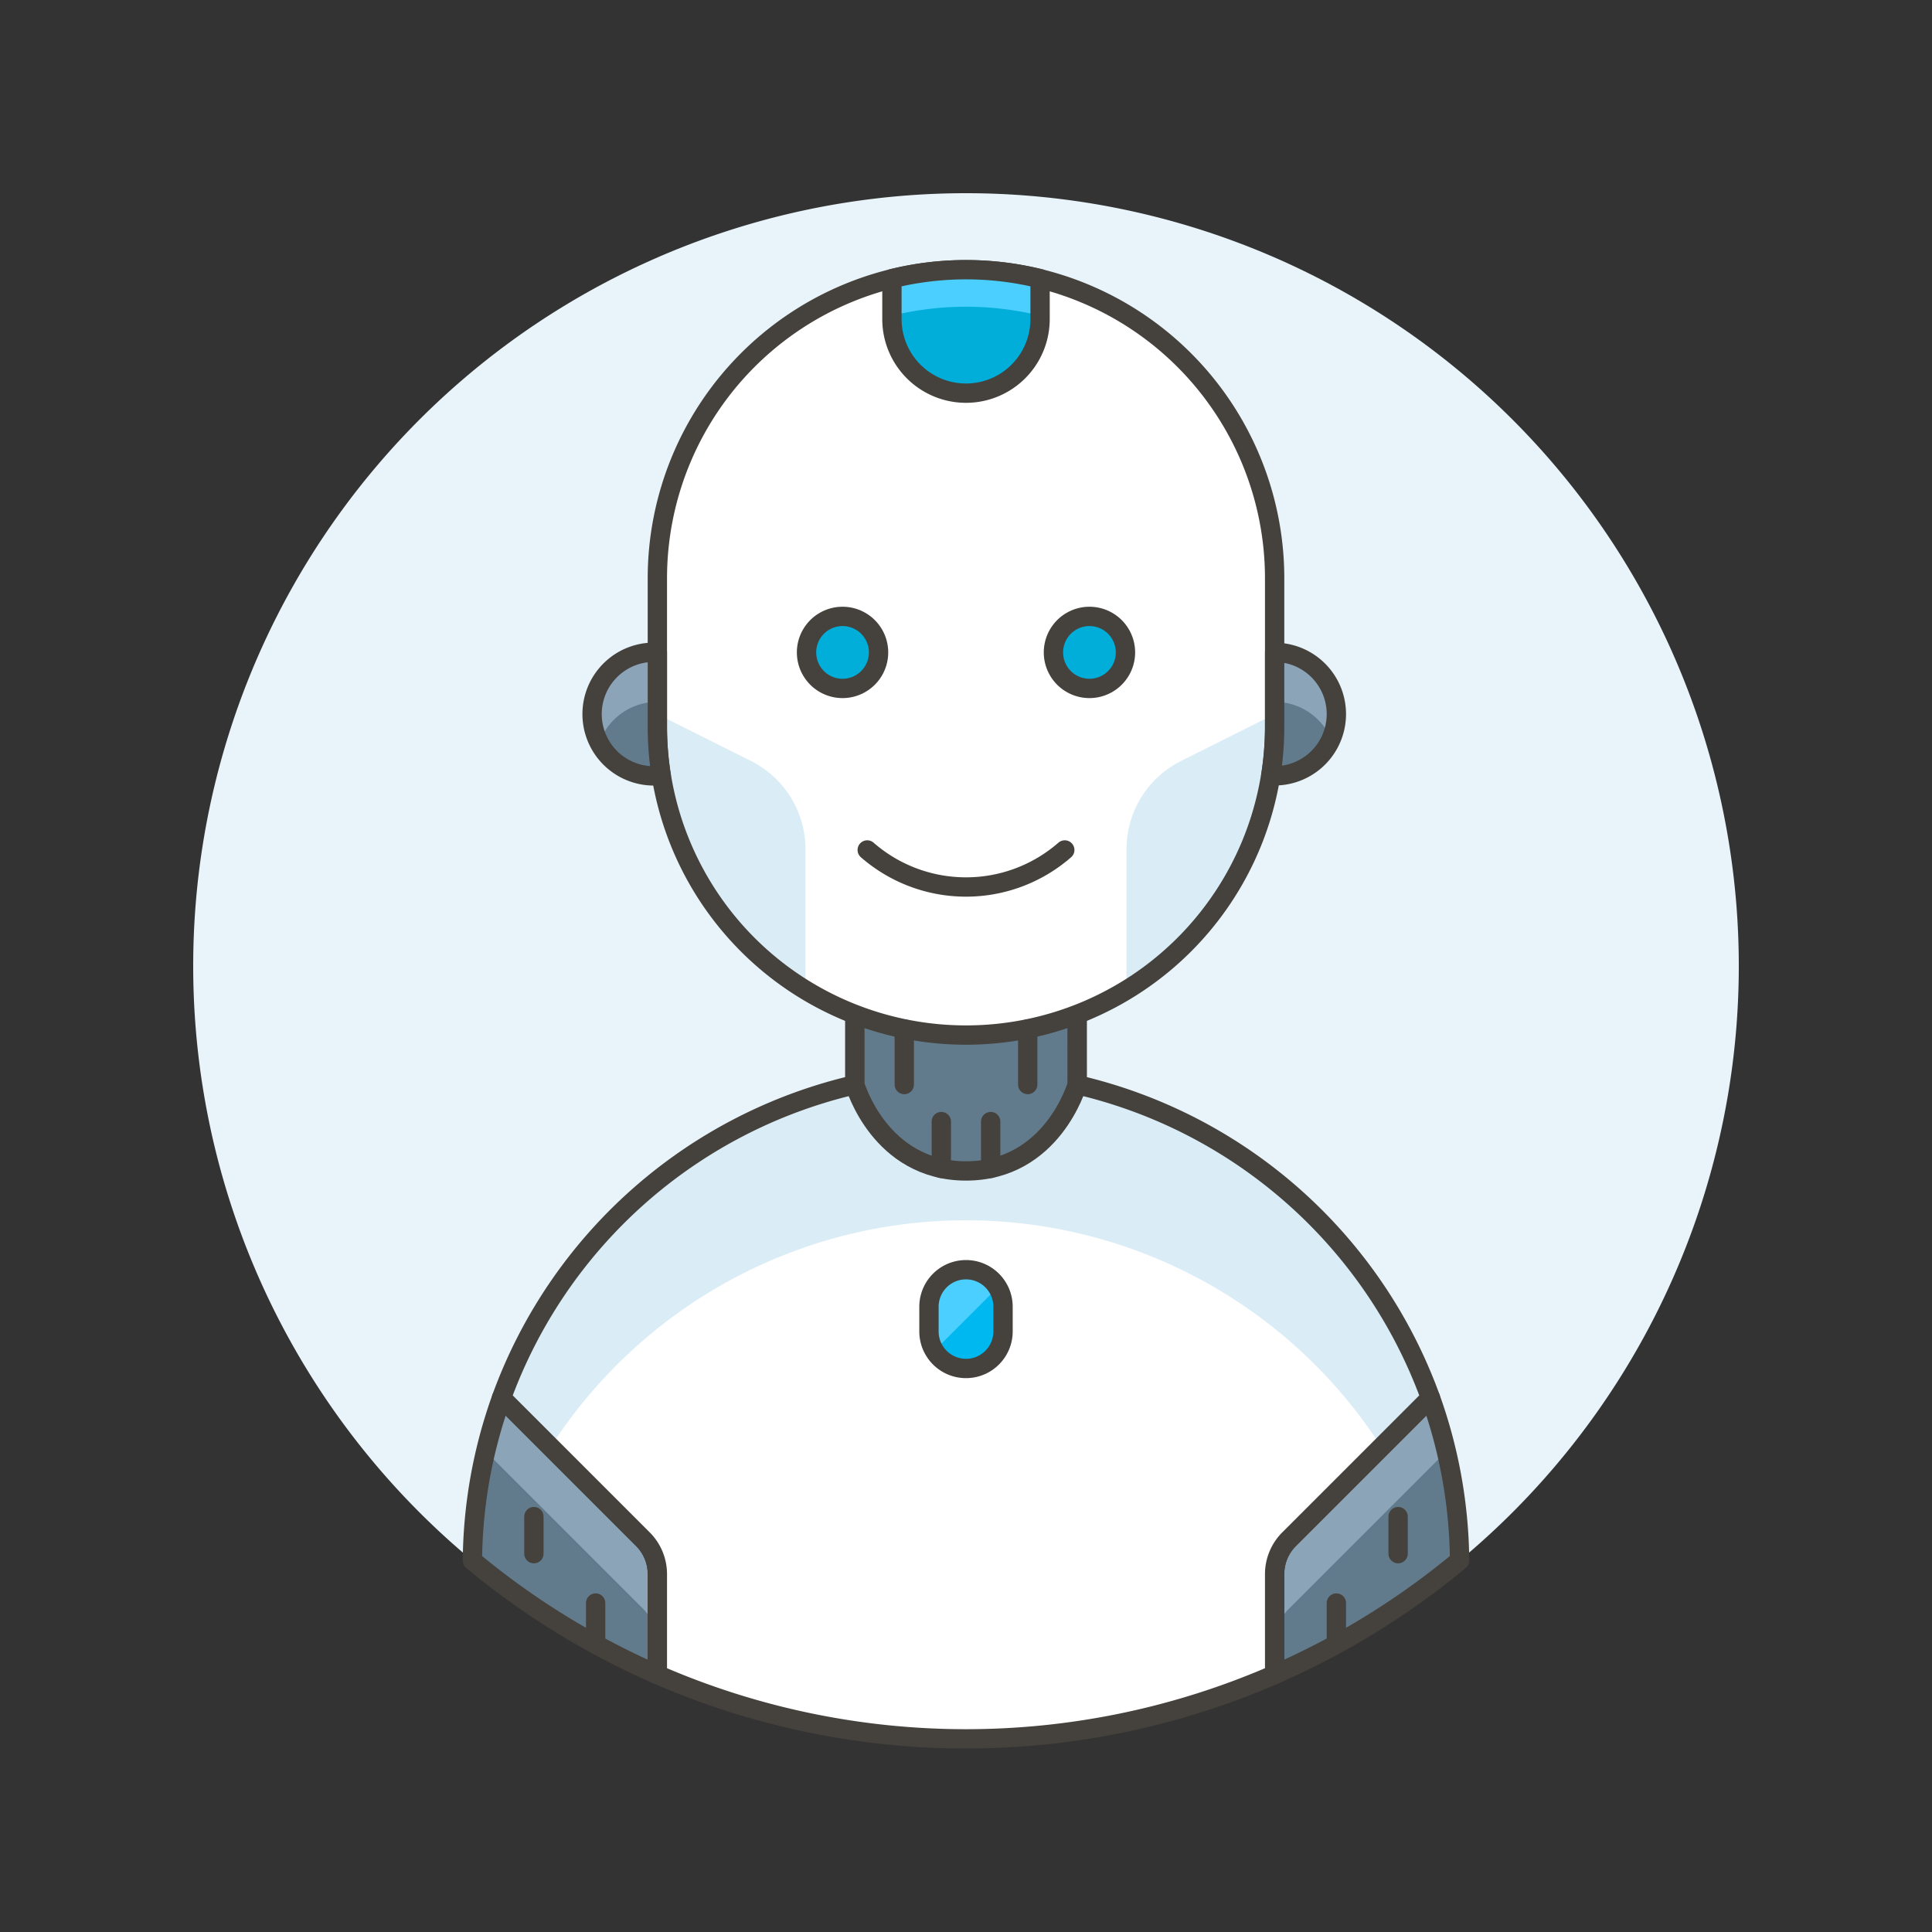 <svg viewBox="0 0 100 100" xmlns="http://www.w3.org/2000/svg" id="Humanoid--Streamline-Ux">
  <rect x="0" y="0" width="100" height="100" fill="#333333" stroke="none"/>
  <desc>
    Humanoid Streamline Illustration: https://streamlinehq.com
  </desc>
  <path d="M10 50a40 40 0 1 0 80 0 40 40 0 1 0 -80 0Z" fill="#e8f4fa60" stroke="none" stroke-linecap="round" stroke-linejoin="round" stroke-width="1"></path>
  <path d="M25.96 72.353a25.511 25.511 0 0 0 -1.508 8.422 39.955 39.955 0 0 0 9.573 5.9v-5.2a2.556 2.556 0 0 0 -0.749 -1.807Z" fill="#627b8c" stroke-width="1"></path>
  <path d="M34.025 81.476a2.556 2.556 0 0 0 -0.749 -1.807l-7.316 -7.316a25.4 25.4 0 0 0 -0.827 2.765l8.143 8.143a2.556 2.556 0 0 1 0.749 1.807Z" fill="#8ca4b8" stroke-width="1"></path>
  <path d="M25.96 72.353a25.511 25.511 0 0 0 -1.508 8.422 39.955 39.955 0 0 0 9.573 5.9v-5.2a2.556 2.556 0 0 0 -0.749 -1.807Z" fill="none" stroke="#45413c" stroke-linecap="round" stroke-linejoin="round" stroke-width="1"></path>
  <path d="m30.83 82.973 0 1.918" fill="none" stroke="#45413c" stroke-linecap="round" stroke-linejoin="round" stroke-width="1"></path>
  <path d="m27.634 78.5 0 1.917" fill="none" stroke="#45413c" stroke-linecap="round" stroke-linejoin="round" stroke-width="1"></path>
  <path d="M65.975 86.673a39.955 39.955 0 0 0 9.573 -5.9 25.511 25.511 0 0 0 -1.508 -8.422l-7.316 7.316a2.556 2.556 0 0 0 -0.749 1.807Z" fill="#627b8c" stroke-width="1"></path>
  <path d="M65.975 81.476a2.556 2.556 0 0 1 0.749 -1.807l7.316 -7.316a25.4 25.4 0 0 1 0.827 2.765l-8.143 8.143a2.556 2.556 0 0 0 -0.749 1.807Z" fill="#8ca4b8" stroke-width="1"></path>
  <path d="M65.975 86.673a39.955 39.955 0 0 0 9.573 -5.9 25.511 25.511 0 0 0 -1.508 -8.422l-7.316 7.316a2.556 2.556 0 0 0 -0.749 1.807Z" fill="none" stroke="#45413c" stroke-linecap="round" stroke-linejoin="round" stroke-width="1"></path>
  <path d="m69.17 82.973 0 1.918" fill="none" stroke="#45413c" stroke-linecap="round" stroke-linejoin="round" stroke-width="1"></path>
  <path d="m72.366 78.5 0 1.917" fill="none" stroke="#45413c" stroke-linecap="round" stroke-linejoin="round" stroke-width="1"></path>
  <path d="M55.751 56.145v-5.122h-11.5v5.122A25.61 25.61 0 0 0 25.96 72.353l7.316 7.316a2.556 2.556 0 0 1 0.749 1.807v5.2a40.016 40.016 0 0 0 31.95 0v-5.2a2.556 2.556 0 0 1 0.749 -1.807l7.316 -7.316a25.61 25.61 0 0 0 -18.289 -16.208Z" fill="#ffffff" stroke-width="1"></path>
  <path d="m71.5 74.894 2.541 -2.541a25.61 25.61 0 0 0 -18.29 -16.208v-5.122h-11.5v5.122A25.612 25.612 0 0 0 25.96 72.353l2.54 2.541a25.567 25.567 0 0 1 43 0Z" fill="#daedf7" stroke-width="1"></path>
  <path d="M55.751 56.145v-5.122h-11.5v5.122A25.61 25.61 0 0 0 25.96 72.353l7.316 7.316a2.556 2.556 0 0 1 0.749 1.807v5.2a40.016 40.016 0 0 0 31.95 0v-5.2a2.556 2.556 0 0 1 0.749 -1.807l7.316 -7.316a25.61 25.61 0 0 0 -18.289 -16.208Z" fill="none" stroke="#45413c" stroke-linecap="round" stroke-linejoin="round" stroke-width="1"></path>
  <path d="M55.751 56.145S54.473 60.608 50 60.608s-5.751 -4.463 -5.751 -4.463v-5.122h11.5Z" fill="#627b8c" stroke="#45413c" stroke-linecap="round" stroke-linejoin="round" stroke-width="1"></path>
  <path d="M50 13.96a15.975 15.975 0 0 0 -15.975 15.975V37.6a15.975 15.975 0 1 0 31.95 0v-7.665A15.975 15.975 0 0 0 50 13.96Z" fill="#ffffff" stroke-width="1"></path>
  <path d="M34.025 37.6a15.965 15.965 0 0 0 7.668 13.648v-7.29a5.111 5.111 0 0 0 -2.826 -4.572l-4.842 -2.422Z" fill="#daedf7" stroke-width="1"></path>
  <path d="M65.975 37.6a15.965 15.965 0 0 1 -7.668 13.648v-7.29a5.111 5.111 0 0 1 2.826 -4.572l4.842 -2.422Z" fill="#daedf7" stroke-width="1"></path>
  <path d="M55.112 43.994a7.774 7.774 0 0 1 -10.224 0" fill="none" stroke="#45413c" stroke-linecap="round" stroke-linejoin="round" stroke-width="1"></path>
  <path d="M50 13.96a15.975 15.975 0 0 0 -15.975 15.975V37.6a15.975 15.975 0 1 0 31.95 0v-7.665A15.975 15.975 0 0 0 50 13.96Z" fill="none" stroke="#45413c" stroke-linecap="round" stroke-linejoin="round" stroke-width="1"></path>
  <path d="M34.025 33.769V37.6a16.1 16.1 0 0 0 0.2 2.549c-0.067 0 -0.135 0.007 -0.2 0.007a3.2 3.2 0 1 1 0 -6.39Z" fill="#627b8c" stroke-width="1"></path>
  <path d="M34.025 36.325v-2.556a3.2 3.2 0 0 0 -2.925 4.473 3.2 3.2 0 0 1 2.925 -1.917Z" fill="#8ca4b8" stroke-width="1"></path>
  <path d="M34.025 33.769V37.6a16.1 16.1 0 0 0 0.2 2.549c-0.067 0 -0.135 0.007 -0.2 0.007a3.2 3.2 0 1 1 0 -6.39Z" fill="none" stroke="#45413c" stroke-linecap="round" stroke-linejoin="round" stroke-width="1"></path>
  <path d="M65.975 33.769V37.6a16.1 16.1 0 0 1 -0.2 2.549c0.067 0 0.135 0.007 0.2 0.007a3.195 3.195 0 1 0 0 -6.39Z" fill="#627b8c" stroke-width="1"></path>
  <path d="M65.975 36.325v-2.556a3.2 3.2 0 0 1 2.925 4.473 3.2 3.2 0 0 0 -2.925 -1.917Z" fill="#8ca4b8" stroke-width="1"></path>
  <path d="M65.975 33.769V37.6a16.1 16.1 0 0 1 -0.2 2.549c0.067 0 0.135 0.007 0.2 0.007a3.195 3.195 0 1 0 0 -6.39Z" fill="none" stroke="#45413c" stroke-linecap="round" stroke-linejoin="round" stroke-width="1"></path>
  <path d="M41.746 33.769a1.864 1.864 0 1 0 3.728 0 1.864 1.864 0 1 0 -3.728 0Z" fill="#00aed9" stroke="#45413c" stroke-width="1"></path>
  <path d="M54.526 33.769a1.864 1.864 0 1 0 3.728 0 1.864 1.864 0 1 0 -3.728 0Z" fill="#00aed9" stroke="#45413c" stroke-width="1"></path>
  <path d="M50 13.96a15.986 15.986 0 0 0 -3.834 0.464v2.092a3.834 3.834 0 0 0 7.668 0v-2.092A15.986 15.986 0 0 0 50 13.96Z" fill="#00aed9" stroke-width="1"></path>
  <path d="M50 13.96a15.986 15.986 0 0 0 -3.834 0.464v1.917a16.072 16.072 0 0 1 7.668 0v-1.917A15.986 15.986 0 0 0 50 13.96Z" fill="#4acfff" stroke-width="1"></path>
  <path d="M50 13.96a15.986 15.986 0 0 0 -3.834 0.464v2.092a3.834 3.834 0 0 0 7.668 0v-2.092A15.986 15.986 0 0 0 50 13.96Z" fill="none" stroke="#45413c" stroke-linecap="round" stroke-linejoin="round" stroke-width="1"></path>
  <path d="m46.805 53.259 0 2.876" fill="none" stroke="#45413c" stroke-linecap="round" stroke-linejoin="round" stroke-width="1"></path>
  <path d="m53.195 53.259 0 2.876" fill="none" stroke="#45413c" stroke-linecap="round" stroke-linejoin="round" stroke-width="1"></path>
  <path d="m48.722 60.477 0 -2.425" fill="none" stroke="#45413c" stroke-linecap="round" stroke-linejoin="round" stroke-width="1"></path>
  <path d="m51.278 60.477 0 -2.425" fill="none" stroke="#45413c" stroke-linecap="round" stroke-linejoin="round" stroke-width="1"></path>
  <path d="M50 65.72a1.917 1.917 0 0 0 -1.917 1.917v1.278a1.917 1.917 0 0 0 3.834 0v-1.278A1.917 1.917 0 0 0 50 65.72Z" fill="#00b8f0" stroke-width="1"></path>
  <path d="M50 65.72a1.917 1.917 0 0 0 -1.917 1.917v1.278a1.9 1.9 0 0 0 0.28 1l3.274 -3.274A1.917 1.917 0 0 0 50 65.72Z" fill="#4acfff" stroke-width="1"></path>
  <path d="M50 65.72a1.917 1.917 0 0 0 -1.917 1.917v1.278a1.917 1.917 0 0 0 3.834 0v-1.278A1.917 1.917 0 0 0 50 65.72Z" fill="none" stroke="#45413c" stroke-linecap="round" stroke-linejoin="round" stroke-width="1"></path>
</svg>